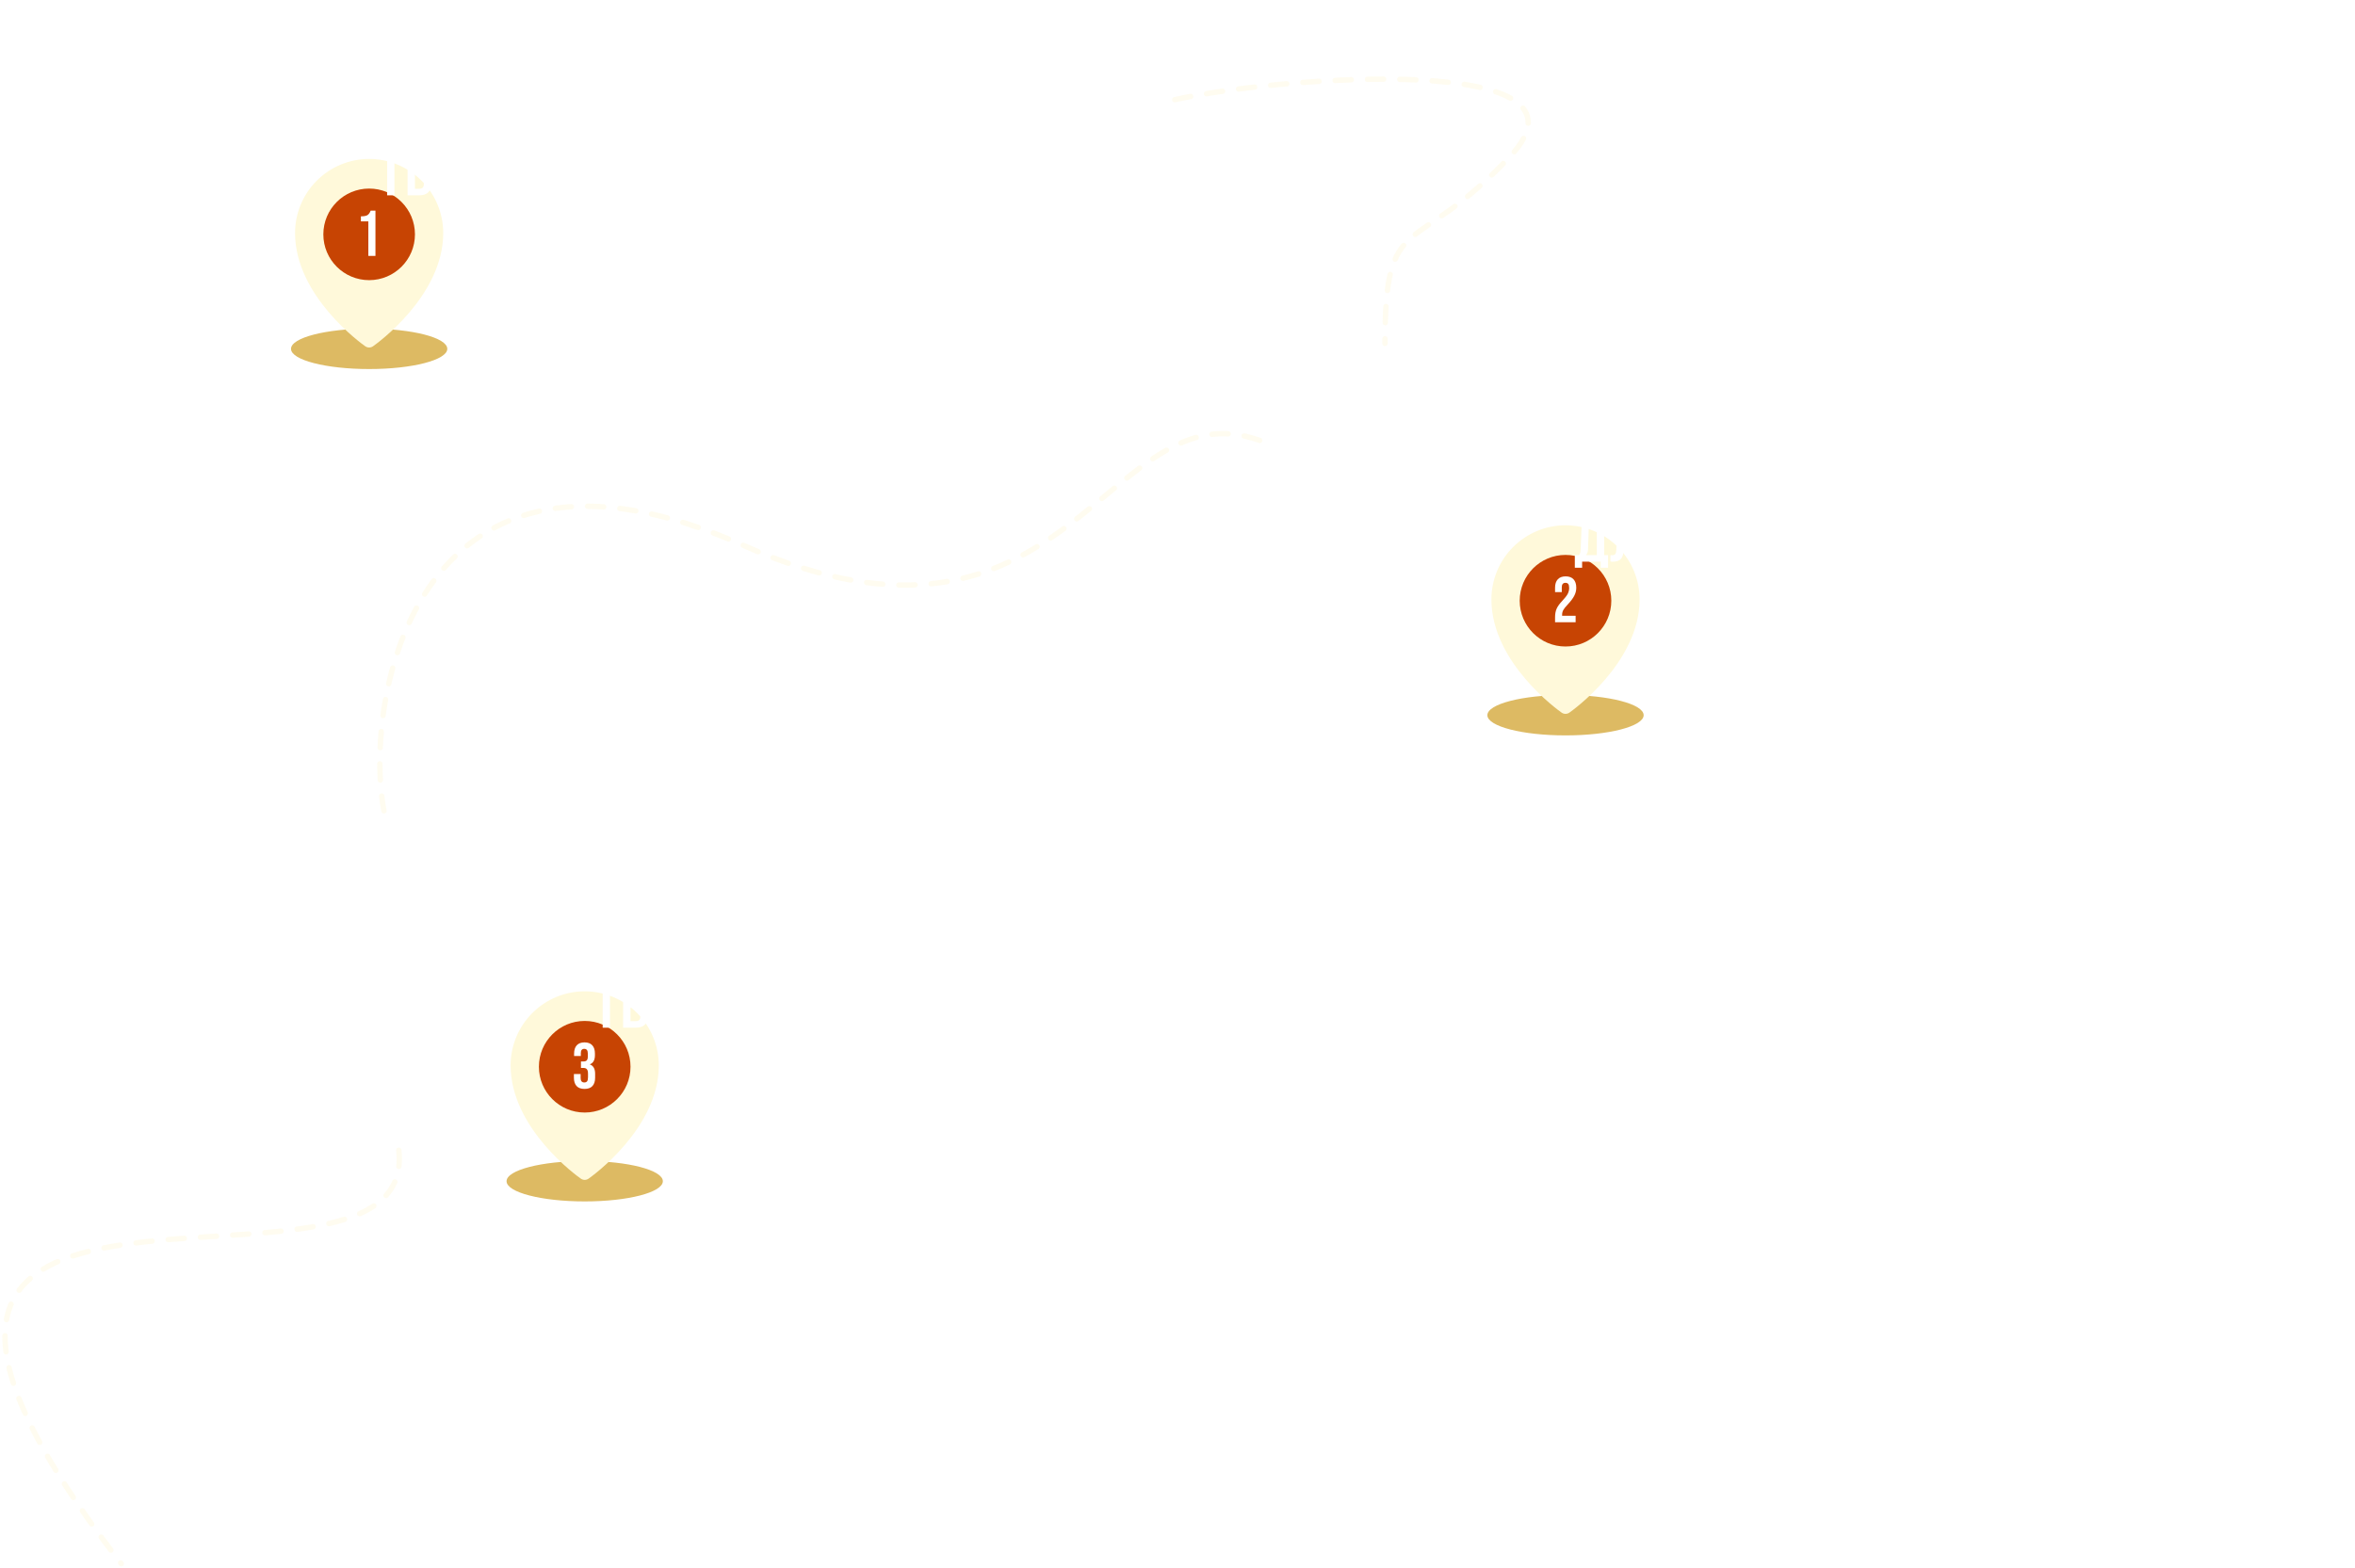 <svg width="874" height="582" viewBox="0 0 874 582" fill="none" xmlns="http://www.w3.org/2000/svg">
<g filter="url(#filter0_ddddd_201_30445)">
<ellipse cx="76" cy="79.5" rx="29" ry="7.5" fill="#DDBA63"/>
<path d="M75.998 8.999C68.707 9.008 61.718 11.908 56.562 17.063C51.407 22.219 48.507 29.208 48.498 36.499C48.498 60.029 73.498 77.803 74.562 78.547C74.984 78.841 75.485 78.999 75.998 78.999C76.511 78.999 77.013 78.841 77.434 78.547C78.498 77.803 103.498 60.029 103.498 36.499C103.489 29.208 100.589 22.219 95.434 17.063C90.279 11.908 83.289 9.008 75.998 8.999V8.999ZM76 26.5C77.978 26.5 79.911 27.087 81.556 28.185C83.2 29.284 84.482 30.846 85.239 32.673C85.996 34.5 86.194 36.511 85.808 38.451C85.422 40.391 84.469 42.172 83.071 43.571C81.672 44.97 79.891 45.922 77.951 46.308C76.011 46.694 74 46.496 72.173 45.739C70.346 44.982 68.784 43.7 67.685 42.056C66.586 40.411 66 38.478 66 36.5C66 35.187 66.258 33.886 66.761 32.673C67.263 31.46 68 30.357 68.929 29.429C69.857 28.5 70.96 27.764 72.173 27.261C73.386 26.759 74.687 26.5 76 26.5V26.5Z" fill="#FFF9DA"/>
<circle cx="76" cy="37" r="17" fill="#C74403"/>
<path d="M78.34 45H75.7V32.184H72.94V30.312C74.044 30.312 74.844 30.168 75.34 29.88C75.852 29.56 76.26 29 76.564 28.2H78.34V45Z" fill="white"/>
</g>
<path d="M143.936 36.5H141.2V19.7H145.544C148.488 19.7 149.96 21.156 149.96 24.068V25.316C149.96 28.228 148.488 29.684 145.544 29.684H143.936V36.5ZM143.936 22.124V27.284H145.544C146.136 27.284 146.56 27.14 146.816 26.852C147.088 26.548 147.224 26.06 147.224 25.388V23.972C147.224 23.3 147.088 22.828 146.816 22.556C146.56 22.268 146.136 22.124 145.544 22.124H143.936ZM160.193 36.5H157.409L156.857 33.236H153.161L152.585 36.5H150.041L153.257 19.7H156.953L160.193 36.5ZM155.009 22.532L153.569 30.86H156.449L155.009 22.532ZM169.052 35.588C168.3 36.356 167.228 36.74 165.836 36.74C164.444 36.74 163.364 36.356 162.596 35.588C161.844 34.804 161.468 33.708 161.468 32.3V23.9C161.468 22.492 161.844 21.404 162.596 20.636C163.364 19.852 164.444 19.46 165.836 19.46C167.228 19.46 168.3 19.852 169.052 20.636C169.804 21.404 170.18 22.492 170.18 23.9V25.388H167.612V23.78C167.612 22.484 167.044 21.836 165.908 21.836C164.772 21.836 164.204 22.484 164.204 23.78V32.42C164.204 33.716 164.772 34.364 165.908 34.364C167.044 34.364 167.612 33.716 167.612 32.42V30.308H170.18V32.3C170.18 33.708 169.804 34.804 169.052 35.588ZM179.506 35.588C178.754 36.356 177.682 36.74 176.29 36.74C174.898 36.74 173.818 36.356 173.05 35.588C172.298 34.804 171.922 33.708 171.922 32.3V23.9C171.922 22.492 172.298 21.404 173.05 20.636C173.818 19.852 174.898 19.46 176.29 19.46C177.682 19.46 178.754 19.852 179.506 20.636C180.258 21.404 180.634 22.492 180.634 23.9V25.388H178.066V23.78C178.066 22.484 177.498 21.836 176.362 21.836C175.226 21.836 174.658 22.484 174.658 23.78V32.42C174.658 33.716 175.226 34.364 176.362 34.364C177.498 34.364 178.066 33.716 178.066 32.42V30.308H180.634V32.3C180.634 33.708 180.258 34.804 179.506 35.588ZM192.287 36.5H189.407L186.743 28.82L185.303 31.196V36.5H182.567V19.7H185.303V27.092L189.455 19.7H192.239L188.591 25.94L192.287 36.5ZM203.272 36.5H200.488L199.936 33.236H196.24L195.664 36.5H193.12L196.336 19.7H200.032L203.272 36.5ZM198.088 22.532L196.648 30.86H199.528L198.088 22.532ZM220.144 36.5H217.408L214.816 28.34L213.496 30.62V36.5H210.76V30.62L209.44 28.34L206.848 36.5H204.088L207.64 25.94L204.136 19.7H206.968L210.76 26.972V19.7H213.496V26.972L217.312 19.7H220.096L216.616 25.964L220.144 36.5ZM224.203 30.932L228.259 19.7H231.043V36.5H228.571V25.22L224.539 36.5H221.755V19.7H224.203V30.932ZM234.674 39.284H233.426L234.506 36.5H233.546V33.62H236.282V36.212L234.674 39.284ZM248.872 25.796V19.7H251.608V36.5H248.872V29.492C248.168 30.212 247.216 30.572 246.016 30.572C243.648 30.572 242.464 29.22 242.464 26.516V19.7H245.176V26.156C245.176 27.452 245.736 28.1 246.856 28.1C247.496 28.1 247.992 27.908 248.344 27.524C248.696 27.124 248.872 26.548 248.872 25.796ZM259.189 36.5H256.477V22.124H253.261V19.7H262.405V22.124H259.189V36.5ZM263.75 32.228V23.972C263.75 22.532 264.134 21.42 264.902 20.636C265.686 19.852 266.798 19.46 268.238 19.46C269.694 19.46 270.806 19.852 271.574 20.636C272.358 21.42 272.75 22.532 272.75 23.972V32.228C272.75 33.668 272.358 34.78 271.574 35.564C270.79 36.348 269.678 36.74 268.238 36.74C266.798 36.74 265.686 36.348 264.902 35.564C264.134 34.78 263.75 33.668 263.75 32.228ZM268.238 34.316C269.422 34.316 270.014 33.668 270.014 32.372V23.828C270.014 22.532 269.422 21.884 268.238 21.884C267.07 21.884 266.486 22.532 266.486 23.828V32.372C266.486 33.668 267.07 34.316 268.238 34.316ZM281.749 36.5H279.013V19.7H281.749V26.636H285.373V19.7H288.109V36.5H285.373V29.06H281.749V36.5ZM290.281 32.228V23.972C290.281 22.532 290.665 21.42 291.433 20.636C292.217 19.852 293.329 19.46 294.769 19.46C296.225 19.46 297.337 19.852 298.105 20.636C298.889 21.42 299.281 22.532 299.281 23.972V32.228C299.281 33.668 298.889 34.78 298.105 35.564C297.321 36.348 296.209 36.74 294.769 36.74C293.329 36.74 292.217 36.348 291.433 35.564C290.665 34.78 290.281 33.668 290.281 32.228ZM294.769 34.316C295.953 34.316 296.545 33.668 296.545 32.372V23.828C296.545 22.532 295.953 21.884 294.769 21.884C293.601 21.884 293.017 22.532 293.017 23.828V32.372C293.017 33.668 293.601 34.316 294.769 34.316ZM306.146 36.5H301.442V19.7H305.906C307.41 19.7 308.514 20.028 309.218 20.684C309.938 21.34 310.298 22.348 310.298 23.708V24.212C310.298 25.924 309.634 27.036 308.306 27.548V27.62C309.826 28.084 310.586 29.324 310.586 31.34V32.204C310.586 35.068 309.106 36.5 306.146 36.5ZM304.178 22.124V26.588H305.546C306.234 26.588 306.738 26.436 307.058 26.132C307.394 25.812 307.562 25.316 307.562 24.644V24.02C307.562 23.348 307.426 22.868 307.154 22.58C306.882 22.276 306.434 22.124 305.81 22.124H304.178ZM304.178 29.012V34.076H306.146C306.738 34.076 307.17 33.932 307.442 33.644C307.714 33.34 307.85 32.852 307.85 32.18V31.244C307.85 30.412 307.69 29.836 307.37 29.516C307.05 29.18 306.49 29.012 305.69 29.012H304.178ZM312.289 32.228V23.972C312.289 22.532 312.673 21.42 313.441 20.636C314.225 19.852 315.337 19.46 316.777 19.46C318.233 19.46 319.345 19.852 320.113 20.636C320.897 21.42 321.289 22.532 321.289 23.972V32.228C321.289 33.668 320.897 34.78 320.113 35.564C319.329 36.348 318.217 36.74 316.777 36.74C315.337 36.74 314.225 36.348 313.441 35.564C312.673 34.78 312.289 33.668 312.289 32.228ZM316.777 34.316C317.961 34.316 318.553 33.668 318.553 32.372V23.828C318.553 22.532 317.961 21.884 316.777 21.884C315.609 21.884 315.025 22.532 315.025 23.828V32.372C315.025 33.668 315.609 34.316 316.777 34.316ZM326.186 36.5H323.45V19.7H330.986V22.124H326.186V36.5ZM332.351 32.228V23.972C332.351 22.532 332.735 21.42 333.503 20.636C334.287 19.852 335.399 19.46 336.839 19.46C338.295 19.46 339.407 19.852 340.175 20.636C340.959 21.42 341.351 22.532 341.351 23.972V32.228C341.351 33.668 340.959 34.78 340.175 35.564C339.391 36.348 338.279 36.74 336.839 36.74C335.399 36.74 334.287 36.348 333.503 35.564C332.735 34.78 332.351 33.668 332.351 32.228ZM336.839 34.316C338.023 34.316 338.615 33.668 338.615 32.372V23.828C338.615 22.532 338.023 21.884 336.839 21.884C335.671 21.884 335.087 22.532 335.087 23.828V32.372C335.087 33.668 335.671 34.316 336.839 34.316ZM146.384 72.5H143.672V58.124H140.456V55.7H149.6V58.124H146.384V72.5ZM155.623 72.5H151.255V55.7H153.991V62.18H155.623C158.567 62.18 160.039 63.66 160.039 66.62V68.06C160.039 71.02 158.567 72.5 155.623 72.5ZM164.599 72.5H161.863V55.7H164.599V72.5ZM153.991 64.604V70.076H155.623C156.199 70.076 156.623 69.932 156.895 69.644C157.167 69.34 157.303 68.86 157.303 68.204V66.476C157.303 65.82 157.167 65.348 156.895 65.06C156.623 64.756 156.199 64.604 155.623 64.604H153.991ZM172.906 72.5H170.314L173.866 63.884L170.458 55.7H173.386L175.546 61.34L177.778 55.7H180.418L177.01 63.884L180.562 72.5H177.658L175.306 66.428L172.906 72.5ZM181.507 68.228V59.972C181.507 58.532 181.891 57.42 182.659 56.636C183.443 55.852 184.555 55.46 185.995 55.46C187.451 55.46 188.563 55.852 189.331 56.636C190.115 57.42 190.507 58.532 190.507 59.972V68.228C190.507 69.668 190.115 70.78 189.331 71.564C188.547 72.348 187.435 72.74 185.995 72.74C184.555 72.74 183.443 72.348 182.659 71.564C181.891 70.78 181.507 69.668 181.507 68.228ZM185.995 70.316C187.179 70.316 187.771 69.668 187.771 68.372V59.828C187.771 58.532 187.179 57.884 185.995 57.884C184.827 57.884 184.243 58.532 184.243 59.828V68.372C184.243 69.668 184.827 70.316 185.995 70.316ZM197.759 72.5H195.047V58.124H191.831V55.7H200.975V58.124H197.759V72.5ZM210.694 72.5H202.63V55.7H210.694V58.124H205.366V62.636H209.638V65.06H205.366V70.076H210.694V72.5ZM212.545 72.524C212.209 72.524 211.945 72.492 211.753 72.428V70.052C211.945 70.1 212.129 70.124 212.305 70.124C212.897 70.124 213.305 69.98 213.529 69.692C213.769 69.388 213.905 68.868 213.937 68.132L214.441 55.7H222.649V72.5H219.937V58.124H217.009L216.649 68.204C216.601 69.708 216.257 70.804 215.617 71.492C214.977 72.18 213.953 72.524 212.545 72.524ZM233.721 72.5H229.161V55.7H237.009V58.124H231.897V62.3H233.721C236.665 62.3 238.137 63.78 238.137 66.74V68.06C238.137 71.02 236.665 72.5 233.721 72.5ZM231.897 64.724V70.076H233.721C234.297 70.076 234.721 69.932 234.993 69.644C235.265 69.34 235.401 68.86 235.401 68.204V66.596C235.401 65.94 235.265 65.468 234.993 65.18C234.721 64.876 234.297 64.724 233.721 64.724H231.897ZM244.31 72.5H239.942V55.7H242.678V62.18H244.31C247.254 62.18 248.726 63.66 248.726 66.62V68.06C248.726 71.02 247.254 72.5 244.31 72.5ZM253.286 72.5H250.55V55.7H253.286V72.5ZM242.678 64.604V70.076H244.31C244.886 70.076 245.31 69.932 245.582 69.644C245.854 69.34 245.99 68.86 245.99 68.204V66.476C245.99 65.82 245.854 65.348 245.582 65.06C245.31 64.756 244.886 64.604 244.31 64.604H242.678ZM269.946 55.7V70.076H271.386V74.756H268.65V72.5H261.762V74.756H259.05V70.076H260.61C260.962 69.724 261.162 69.068 261.21 68.108L261.714 55.7H269.946ZM263.202 70.076H267.21V58.124H264.282L263.946 67.964C263.914 68.828 263.666 69.532 263.202 70.076ZM273.061 72.524C272.725 72.524 272.461 72.492 272.269 72.428V70.052C272.461 70.1 272.645 70.124 272.821 70.124C273.413 70.124 273.821 69.98 274.045 69.692C274.285 69.388 274.421 68.868 274.453 68.132L274.957 55.7H283.165V72.5H280.453V58.124H277.525L277.165 68.204C277.117 69.708 276.773 70.804 276.133 71.492C275.493 72.18 274.469 72.524 273.061 72.524ZM294.215 55.7V72.5H291.479V65.396H290.231C289.463 65.396 288.919 65.564 288.599 65.9C288.295 66.236 288.143 66.82 288.143 67.652V70.292C288.143 71.236 288.055 71.972 287.879 72.5H285.119C285.327 71.988 285.431 71.26 285.431 70.316V67.82C285.431 66.716 285.591 65.868 285.911 65.276C286.231 64.668 286.751 64.26 287.471 64.052V63.98C286.127 63.484 285.455 62.34 285.455 60.548V59.732C285.455 58.356 285.807 57.34 286.511 56.684C287.231 56.028 288.343 55.7 289.847 55.7H294.215ZM290.183 62.972H291.479V58.124H289.895C289.303 58.124 288.871 58.276 288.599 58.58C288.327 58.884 288.191 59.364 288.191 60.02V60.98C288.191 61.684 288.351 62.196 288.671 62.516C288.991 62.82 289.495 62.972 290.183 62.972ZM308.084 71.588C307.332 72.356 306.26 72.74 304.868 72.74C303.476 72.74 302.396 72.356 301.628 71.588C300.876 70.804 300.5 69.708 300.5 68.3V59.9C300.5 58.492 300.876 57.404 301.628 56.636C302.396 55.852 303.476 55.46 304.868 55.46C306.26 55.46 307.332 55.852 308.084 56.636C308.836 57.404 309.212 58.492 309.212 59.9V61.388H306.644V59.78C306.644 58.484 306.076 57.836 304.94 57.836C303.804 57.836 303.236 58.484 303.236 59.78V68.42C303.236 69.716 303.804 70.364 304.94 70.364C306.076 70.364 306.644 69.716 306.644 68.42V66.308H309.212V68.3C309.212 69.708 308.836 70.804 308.084 71.588ZM319.209 72.5H311.145V55.7H319.209V58.124H313.881V62.636H318.153V65.06H313.881V70.076H319.209V72.5ZM325.573 72.5H321.013V55.7H328.861V58.124H323.749V62.3H325.573C328.517 62.3 329.989 63.78 329.989 66.74V68.06C329.989 71.02 328.517 72.5 325.573 72.5ZM323.749 64.724V70.076H325.573C326.149 70.076 326.573 69.932 326.845 69.644C327.117 69.34 327.253 68.86 327.253 68.204V66.596C327.253 65.94 327.117 65.468 326.845 65.18C326.573 64.876 326.149 64.724 325.573 64.724H323.749ZM340.434 55.7V72.5H337.698V65.396H336.45C335.682 65.396 335.138 65.564 334.818 65.9C334.514 66.236 334.362 66.82 334.362 67.652V70.292C334.362 71.236 334.274 71.972 334.098 72.5H331.338C331.546 71.988 331.65 71.26 331.65 70.316V67.82C331.65 66.716 331.81 65.868 332.13 65.276C332.45 64.668 332.97 64.26 333.69 64.052V63.98C332.346 63.484 331.674 62.34 331.674 60.548V59.732C331.674 58.356 332.026 57.34 332.73 56.684C333.45 56.028 334.562 55.7 336.066 55.7H340.434ZM336.402 62.972H337.698V58.124H336.114C335.522 58.124 335.09 58.276 334.818 58.58C334.546 58.884 334.41 59.364 334.41 60.02V60.98C334.41 61.684 334.57 62.196 334.89 62.516C335.21 62.82 335.714 62.972 336.402 62.972ZM346.718 68.228V59.972C346.718 58.532 347.102 57.42 347.87 56.636C348.654 55.852 349.766 55.46 351.206 55.46C352.662 55.46 353.774 55.852 354.542 56.636C355.326 57.42 355.718 58.532 355.718 59.972V68.228C355.718 69.668 355.326 70.78 354.542 71.564C353.758 72.348 352.646 72.74 351.206 72.74C349.766 72.74 348.654 72.348 347.87 71.564C347.102 70.78 346.718 69.668 346.718 68.228ZM351.206 70.316C352.39 70.316 352.982 69.668 352.982 68.372V59.828C352.982 58.532 352.39 57.884 351.206 57.884C350.038 57.884 349.454 58.532 349.454 59.828V68.372C349.454 69.668 350.038 70.316 351.206 70.316ZM362.97 72.5H360.258V58.124H357.042V55.7H366.186V58.124H362.97V72.5ZM377.561 72.5H374.681L372.017 64.82L370.577 67.196V72.5H367.841V55.7H370.577V63.092L374.729 55.7H377.513L373.865 61.94L377.561 72.5ZM381.897 72.5H379.161V55.7H383.505C386.449 55.7 387.921 57.156 387.921 60.068V61.316C387.921 64.228 386.449 65.684 383.505 65.684H381.897V72.5ZM381.897 58.124V63.284H383.505C384.097 63.284 384.521 63.14 384.777 62.852C385.049 62.548 385.185 62.06 385.185 61.388V59.972C385.185 59.3 385.049 58.828 384.777 58.556C384.521 58.268 384.097 58.124 383.505 58.124H381.897ZM394.099 72.5H389.731V55.7H392.467V62.18H394.099C397.043 62.18 398.515 63.66 398.515 66.62V68.06C398.515 71.02 397.043 72.5 394.099 72.5ZM403.075 72.5H400.339V55.7H403.075V72.5ZM392.467 64.604V70.076H394.099C394.675 70.076 395.099 69.932 395.371 69.644C395.643 69.34 395.779 68.86 395.779 68.204V66.476C395.779 65.82 395.643 65.348 395.371 65.06C395.099 64.756 394.675 64.604 394.099 64.604H392.467ZM410.665 72.5H407.953V58.124H404.737V55.7H413.881V58.124H410.665V72.5ZM419.904 72.5H415.536V55.7H418.272V62.18H419.904C422.848 62.18 424.32 63.66 424.32 66.62V68.06C424.32 71.02 422.848 72.5 419.904 72.5ZM418.272 64.604V70.076H419.904C420.48 70.076 420.904 69.932 421.176 69.644C421.448 69.34 421.584 68.86 421.584 68.204V66.476C421.584 65.82 421.448 65.348 421.176 65.06C420.904 64.756 420.48 64.604 419.904 64.604H418.272Z" fill="white"/>
<g filter="url(#filter1_ddddd_201_30445)">
<ellipse cx="520" cy="215.5" rx="29" ry="7.5" fill="#DDBA63"/>
<path d="M519.998 144.999C512.707 145.008 505.718 147.908 500.562 153.063C495.407 158.219 492.507 165.208 492.498 172.499C492.498 196.029 517.498 213.803 518.562 214.547C518.983 214.841 519.485 214.999 519.998 214.999C520.512 214.999 521.013 214.841 521.434 214.547C522.498 213.803 547.498 196.029 547.498 172.499C547.489 165.208 544.589 158.219 539.434 153.063C534.279 147.908 527.289 145.008 519.998 144.999V144.999ZM520 162.5C521.978 162.5 523.911 163.086 525.556 164.185C527.2 165.284 528.482 166.846 529.239 168.673C529.996 170.5 530.194 172.511 529.808 174.451C529.422 176.391 528.469 178.173 527.071 179.571C525.672 180.97 523.891 181.922 521.951 182.308C520.011 182.694 518 182.496 516.173 181.739C514.346 180.982 512.784 179.7 511.685 178.056C510.586 176.411 510 174.478 510 172.5C510 171.187 510.258 169.886 510.761 168.673C511.264 167.46 512 166.357 512.929 165.429C513.857 164.5 514.96 163.764 516.173 163.261C517.386 162.759 518.687 162.5 520 162.5V162.5Z" fill="#FFF9DA"/>
<circle cx="520" cy="173" r="17" fill="#C74403"/>
<path d="M523.755 181H516.123V179.176C516.123 177.928 516.315 176.864 516.699 175.984C517.083 175.104 517.771 174.144 518.763 173.104C519.787 172 520.467 171.128 520.803 170.488C521.171 169.784 521.355 169.048 521.355 168.28C521.355 167.576 521.243 167.08 521.019 166.792C520.795 166.504 520.451 166.36 519.987 166.36C519.075 166.36 518.619 166.912 518.619 168.016V169.816H516.123V168.184C516.123 166.824 516.459 165.784 517.131 165.064C517.803 164.328 518.779 163.96 520.059 163.96C521.339 163.96 522.315 164.328 522.987 165.064C523.659 165.784 523.995 166.824 523.995 168.184C523.995 169.224 523.747 170.216 523.251 171.16C522.755 172.136 521.915 173.248 520.731 174.496C519.963 175.312 519.435 175.984 519.147 176.512C518.875 177.04 518.739 177.616 518.739 178.24V178.6H523.755V181Z" fill="white"/>
</g>
<path d="M589.688 164.772L591.848 155.7H594.464L590.84 169.644C590.552 170.748 590.096 171.54 589.472 172.02C588.848 172.5 587.968 172.74 586.832 172.74C586.176 172.74 585.624 172.652 585.176 172.476V170.124C585.56 170.252 585.976 170.316 586.424 170.316C586.936 170.316 587.32 170.244 587.576 170.1C587.832 169.94 588.024 169.668 588.152 169.284L588.272 168.852L584.48 155.7H587.312L589.688 164.772ZM601.981 161.796V155.7H604.717V172.5H601.981V165.492C601.277 166.212 600.325 166.572 599.125 166.572C596.757 166.572 595.573 165.22 595.573 162.516V155.7H598.285V162.156C598.285 163.452 598.845 164.1 599.965 164.1C600.605 164.1 601.101 163.908 601.453 163.524C601.805 163.124 601.981 162.548 601.981 161.796ZM616.498 172.5H613.714L613.162 169.236H609.466L608.89 172.5H606.346L609.562 155.7H613.258L616.498 172.5ZM611.314 158.532L609.874 166.86H612.754L611.314 158.532ZM625.357 171.588C624.605 172.356 623.533 172.74 622.141 172.74C620.749 172.74 619.669 172.356 618.901 171.588C618.149 170.804 617.773 169.708 617.773 168.3V159.9C617.773 158.492 618.149 157.404 618.901 156.636C619.669 155.852 620.749 155.46 622.141 155.46C623.533 155.46 624.605 155.852 625.357 156.636C626.109 157.404 626.485 158.492 626.485 159.9V161.388H623.917V159.78C623.917 158.484 623.349 157.836 622.213 157.836C621.077 157.836 620.509 158.484 620.509 159.78V168.42C620.509 169.716 621.077 170.364 622.213 170.364C623.349 170.364 623.917 169.716 623.917 168.42V166.308H626.485V168.3C626.485 169.708 626.109 170.804 625.357 171.588ZM633.603 172.5H630.891V158.124H627.675V155.7H636.819V158.124H633.603V172.5ZM643.177 172.5H638.473V155.7H642.937C644.441 155.7 645.545 156.028 646.249 156.684C646.969 157.34 647.329 158.348 647.329 159.708V160.212C647.329 161.924 646.665 163.036 645.337 163.548V163.62C646.857 164.084 647.617 165.324 647.617 167.34V168.204C647.617 171.068 646.137 172.5 643.177 172.5ZM641.209 158.124V162.588H642.577C643.265 162.588 643.769 162.436 644.089 162.132C644.425 161.812 644.593 161.316 644.593 160.644V160.02C644.593 159.348 644.457 158.868 644.185 158.58C643.913 158.276 643.465 158.124 642.841 158.124H641.209ZM641.209 165.012V170.076H643.177C643.769 170.076 644.201 169.932 644.473 169.644C644.745 169.34 644.881 168.852 644.881 168.18V167.244C644.881 166.412 644.721 165.836 644.401 165.516C644.081 165.18 643.521 165.012 642.721 165.012H641.209ZM653.954 164.772L656.114 155.7H658.73L655.106 169.644C654.818 170.748 654.362 171.54 653.738 172.02C653.114 172.5 652.234 172.74 651.098 172.74C650.442 172.74 649.89 172.652 649.442 172.476V170.124C649.826 170.252 650.242 170.316 650.69 170.316C651.202 170.316 651.586 170.244 651.842 170.1C652.098 169.94 652.29 169.668 652.418 169.284L652.538 168.852L648.746 155.7H651.578L653.954 164.772ZM664.879 154.332C663.935 154.332 663.191 154.068 662.647 153.54C662.103 152.996 661.815 152.26 661.783 151.332H663.439C663.519 152.132 663.999 152.532 664.879 152.532C665.759 152.532 666.263 152.132 666.391 151.332H667.999C667.967 152.26 667.679 152.996 667.135 153.54C666.591 154.068 665.839 154.332 664.879 154.332ZM662.695 166.932L666.751 155.7H669.535V172.5H667.063V161.22L663.031 172.5H660.247V155.7H662.695V166.932ZM680.748 172.5H676.044V155.7H680.508C682.012 155.7 683.116 156.028 683.82 156.684C684.54 157.34 684.9 158.348 684.9 159.708V160.212C684.9 161.924 684.236 163.036 682.908 163.548V163.62C684.428 164.084 685.188 165.324 685.188 167.34V168.204C685.188 171.068 683.708 172.5 680.748 172.5ZM678.78 158.124V162.588H680.148C680.836 162.588 681.34 162.436 681.66 162.132C681.996 161.812 682.164 161.316 682.164 160.644V160.02C682.164 159.348 682.028 158.868 681.756 158.58C681.484 158.276 681.036 158.124 680.412 158.124H678.78ZM678.78 165.012V170.076H680.748C681.34 170.076 681.772 169.932 682.044 169.644C682.316 169.34 682.452 168.852 682.452 168.18V167.244C682.452 166.412 682.292 165.836 681.972 165.516C681.652 165.18 681.092 165.012 680.292 165.012H678.78ZM693.944 172.5H691.208V155.7H695.552C698.496 155.7 699.968 157.156 699.968 160.068V161.316C699.968 164.228 698.496 165.684 695.552 165.684H693.944V172.5ZM693.944 158.124V163.284H695.552C696.144 163.284 696.568 163.14 696.824 162.852C697.096 162.548 697.232 162.06 697.232 161.388V159.972C697.232 159.3 697.096 158.828 696.824 158.556C696.568 158.268 696.144 158.124 695.552 158.124H693.944ZM701.562 168.228V159.972C701.562 158.532 701.946 157.42 702.714 156.636C703.498 155.852 704.61 155.46 706.05 155.46C707.506 155.46 708.618 155.852 709.386 156.636C710.17 157.42 710.562 158.532 710.562 159.972V168.228C710.562 169.668 710.17 170.78 709.386 171.564C708.602 172.348 707.49 172.74 706.05 172.74C704.61 172.74 703.498 172.348 702.714 171.564C701.946 170.78 701.562 169.668 701.562 168.228ZM706.05 170.316C707.234 170.316 707.826 169.668 707.826 168.372V159.828C707.826 158.532 707.234 157.884 706.05 157.884C704.882 157.884 704.298 158.532 704.298 159.828V168.372C704.298 169.668 704.882 170.316 706.05 170.316ZM716.587 172.74C715.147 172.74 714.051 172.364 713.299 171.612C712.547 170.844 712.171 169.74 712.171 168.3V167.172H714.739V168.348C714.739 169.66 715.331 170.316 716.515 170.316C717.139 170.316 717.587 170.156 717.859 169.836C718.147 169.5 718.291 168.956 718.291 168.204V167.292C718.291 166.46 718.123 165.868 717.787 165.516C717.467 165.148 716.931 164.964 716.179 164.964H715.147V162.54H716.251C717.563 162.54 718.219 161.86 718.219 160.5V159.756C718.219 158.508 717.651 157.884 716.515 157.884C715.395 157.884 714.835 158.484 714.835 159.684V160.524H712.267V159.9C712.267 158.46 712.635 157.364 713.371 156.612C714.107 155.844 715.187 155.46 716.611 155.46C718.019 155.46 719.091 155.828 719.827 156.564C720.563 157.3 720.931 158.364 720.931 159.756V160.212C720.931 161.956 720.219 163.084 718.795 163.596V163.62C720.267 164.132 721.003 165.364 721.003 167.316V168.276C721.003 171.252 719.531 172.74 716.587 172.74ZM727.357 172.5H722.989V155.7H725.725V162.18H727.357C730.301 162.18 731.773 163.66 731.773 166.62V168.06C731.773 171.02 730.301 172.5 727.357 172.5ZM736.333 172.5H733.597V155.7H736.333V172.5ZM725.725 164.604V170.076H727.357C727.933 170.076 728.357 169.932 728.629 169.644C728.901 169.34 729.037 168.86 729.037 168.204V166.476C729.037 165.82 728.901 165.348 728.629 165.06C728.357 164.756 727.933 164.604 727.357 164.604H725.725ZM741.475 172.5H738.739V155.7H746.275V158.124H741.475V172.5ZM750.686 172.5H747.95V155.7H752.294C755.238 155.7 756.71 157.156 756.71 160.068V161.316C756.71 164.228 755.238 165.684 752.294 165.684H750.686V172.5ZM750.686 158.124V163.284H752.294C752.886 163.284 753.31 163.14 753.566 162.852C753.838 162.548 753.974 162.06 753.974 161.388V159.972C753.974 159.3 753.838 158.828 753.566 158.556C753.31 158.268 752.886 158.124 752.294 158.124H750.686ZM762.888 172.5H758.52V155.7H761.256V162.18H762.888C765.832 162.18 767.304 163.66 767.304 166.62V168.06C767.304 171.02 765.832 172.5 762.888 172.5ZM771.864 172.5H769.128V155.7H771.864V172.5ZM761.256 164.604V170.076H762.888C763.464 170.076 763.888 169.932 764.16 169.644C764.432 169.34 764.568 168.86 764.568 168.204V166.476C764.568 165.82 764.432 165.348 764.16 165.06C763.888 164.756 763.464 164.604 762.888 164.604H761.256ZM788.142 172.5H774.27V155.7H777.006V170.076H779.862V155.7H782.574V170.076H785.406V155.7H788.142V172.5ZM798.6 172.5H790.536V155.7H798.6V158.124H793.272V162.636H797.544V165.06H793.272V170.076H798.6V172.5ZM807.241 172.5H804.505V155.7H813.601V172.5H810.865V158.124H807.241V172.5ZM818.725 172.5H815.989V155.7H820.333C823.277 155.7 824.749 157.156 824.749 160.068V161.316C824.749 164.228 823.277 165.684 820.333 165.684H818.725V172.5ZM818.725 158.124V163.284H820.333C820.925 163.284 821.349 163.14 821.605 162.852C821.877 162.548 822.013 162.06 822.013 161.388V159.972C822.013 159.3 821.877 158.828 821.605 158.556C821.349 158.268 820.925 158.124 820.333 158.124H818.725ZM829.007 166.932L833.063 155.7H835.847V172.5H833.375V161.22L829.343 172.5H826.559V155.7H829.007V166.932ZM842.119 172.74C840.679 172.74 839.583 172.364 838.831 171.612C838.079 170.844 837.703 169.74 837.703 168.3V167.172H840.271V168.348C840.271 169.66 840.863 170.316 842.047 170.316C842.671 170.316 843.119 170.156 843.391 169.836C843.679 169.5 843.823 168.956 843.823 168.204V167.292C843.823 166.46 843.655 165.868 843.319 165.516C842.999 165.148 842.463 164.964 841.711 164.964H840.679V162.54H841.783C843.095 162.54 843.751 161.86 843.751 160.5V159.756C843.751 158.508 843.183 157.884 842.047 157.884C840.927 157.884 840.367 158.484 840.367 159.684V160.524H837.799V159.9C837.799 158.46 838.167 157.364 838.903 156.612C839.639 155.844 840.719 155.46 842.143 155.46C843.551 155.46 844.623 155.828 845.359 156.564C846.095 157.3 846.463 158.364 846.463 159.756V160.212C846.463 161.956 845.751 163.084 844.327 163.596V163.62C845.799 164.132 846.535 165.364 846.535 167.316V168.276C846.535 171.252 845.063 172.74 842.119 172.74ZM848.304 168.228V159.972C848.304 158.532 848.688 157.42 849.456 156.636C850.24 155.852 851.352 155.46 852.792 155.46C854.248 155.46 855.36 155.852 856.128 156.636C856.912 157.42 857.304 158.532 857.304 159.972V168.228C857.304 169.668 856.912 170.78 856.128 171.564C855.344 172.348 854.232 172.74 852.792 172.74C851.352 172.74 850.24 172.348 849.456 171.564C848.688 170.78 848.304 169.668 848.304 168.228ZM852.792 170.316C853.976 170.316 854.568 169.668 854.568 168.372V159.828C854.568 158.532 853.976 157.884 852.792 157.884C851.624 157.884 851.04 158.532 851.04 159.828V168.372C851.04 169.668 851.624 170.316 852.792 170.316ZM864.17 172.5H859.466V155.7H863.93C865.434 155.7 866.538 156.028 867.242 156.684C867.962 157.34 868.322 158.348 868.322 159.708V160.212C868.322 161.924 867.658 163.036 866.33 163.548V163.62C867.85 164.084 868.61 165.324 868.61 167.34V168.204C868.61 171.068 867.13 172.5 864.17 172.5ZM862.202 158.124V162.588H863.57C864.258 162.588 864.762 162.436 865.082 162.132C865.418 161.812 865.586 161.316 865.586 160.644V160.02C865.586 159.348 865.45 158.868 865.178 158.58C864.906 158.276 864.458 158.124 863.834 158.124H862.202ZM862.202 165.012V170.076H864.17C864.762 170.076 865.194 169.932 865.466 169.644C865.738 169.34 865.874 168.852 865.874 168.18V167.244C865.874 166.412 865.714 165.836 865.394 165.516C865.074 165.18 864.514 165.012 863.714 165.012H862.202ZM595.352 191.7V206.076H596.792V210.756H594.056V208.5H587.168V210.756H584.456V206.076H586.016C586.368 205.724 586.568 205.068 586.616 204.108L587.12 191.7H595.352ZM588.608 206.076H592.616V194.124H589.688L589.352 203.964C589.32 204.828 589.072 205.532 588.608 206.076ZM598.467 208.524C598.131 208.524 597.867 208.492 597.675 208.428V206.052C597.867 206.1 598.051 206.124 598.227 206.124C598.819 206.124 599.227 205.98 599.451 205.692C599.691 205.388 599.827 204.868 599.859 204.132L600.363 191.7H608.571V208.5H605.859V194.124H602.931L602.571 204.204C602.523 205.708 602.179 206.804 601.539 207.492C600.899 208.18 599.875 208.524 598.467 208.524ZM619.621 191.7V208.5H616.885V201.396H615.637C614.869 201.396 614.325 201.564 614.005 201.9C613.701 202.236 613.549 202.82 613.549 203.652V206.292C613.549 207.236 613.461 207.972 613.285 208.5H610.525C610.733 207.988 610.837 207.26 610.837 206.316V203.82C610.837 202.716 610.997 201.868 611.317 201.276C611.637 200.668 612.157 200.26 612.877 200.052V199.98C611.533 199.484 610.861 198.34 610.861 196.548V195.732C610.861 194.356 611.213 193.34 611.917 192.684C612.637 192.028 613.749 191.7 615.253 191.7H619.621ZM615.589 198.972H616.885V194.124H615.301C614.709 194.124 614.277 194.276 614.005 194.58C613.733 194.884 613.597 195.364 613.597 196.02V196.98C613.597 197.684 613.757 198.196 614.077 198.516C614.397 198.82 614.901 198.972 615.589 198.972ZM628.858 208.5H626.122V191.7H630.466C633.41 191.7 634.882 193.156 634.882 196.068V197.316C634.882 200.228 633.41 201.684 630.466 201.684H628.858V208.5ZM628.858 194.124V199.284H630.466C631.058 199.284 631.482 199.14 631.738 198.852C632.01 198.548 632.146 198.06 632.146 197.388V195.972C632.146 195.3 632.01 194.828 631.738 194.556C631.482 194.268 631.058 194.124 630.466 194.124H628.858ZM644.756 208.5H636.692V191.7H644.756V194.124H639.428V198.636H643.7V201.06H639.428V206.076H644.756V208.5ZM655.99 208.5H653.206L652.654 205.236H648.958L648.382 208.5H645.838L649.054 191.7H652.75L655.99 208.5ZM650.806 194.532L649.366 202.86H652.246L650.806 194.532ZM657.74 208.524C657.404 208.524 657.14 208.492 656.948 208.428V206.052C657.14 206.1 657.324 206.124 657.5 206.124C658.092 206.124 658.5 205.98 658.724 205.692C658.964 205.388 659.1 204.868 659.132 204.132L659.636 191.7H667.844V208.5H665.132V194.124H662.204L661.844 204.204C661.796 205.708 661.452 206.804 660.812 207.492C660.172 208.18 659.148 208.524 657.74 208.524ZM672.703 202.932L676.759 191.7H679.543V208.5H677.071V197.22L673.039 208.5H670.255V191.7H672.703V202.932ZM685.814 208.74C684.374 208.74 683.278 208.364 682.526 207.612C681.774 206.844 681.398 205.74 681.398 204.3V203.172H683.966V204.348C683.966 205.66 684.558 206.316 685.742 206.316C686.366 206.316 686.814 206.156 687.086 205.836C687.374 205.5 687.518 204.956 687.518 204.204V203.292C687.518 202.46 687.35 201.868 687.014 201.516C686.694 201.148 686.158 200.964 685.406 200.964H684.374V198.54H685.478C686.79 198.54 687.446 197.86 687.446 196.5V195.756C687.446 194.508 686.878 193.884 685.742 193.884C684.622 193.884 684.062 194.484 684.062 195.684V196.524H681.494V195.9C681.494 194.46 681.862 193.364 682.598 192.612C683.334 191.844 684.414 191.46 685.838 191.46C687.246 191.46 688.318 191.828 689.054 192.564C689.79 193.3 690.158 194.364 690.158 195.756V196.212C690.158 197.956 689.446 199.084 688.022 199.596V199.62C689.494 200.132 690.23 201.364 690.23 203.316V204.276C690.23 207.252 688.758 208.74 685.814 208.74ZM701.412 208.5H698.628L698.076 205.236H694.38L693.804 208.5H691.26L694.476 191.7H698.172L701.412 208.5ZM696.228 194.532L694.788 202.86H697.668L696.228 194.532ZM713.7 210.756H710.964V208.5H703.02V191.7H705.756V206.076H709.38V191.7H712.116V206.076H713.7V210.756ZM717.773 202.932L721.829 191.7H724.613V208.5H722.141V197.22L718.109 208.5H715.325V191.7H717.773V202.932ZM729.468 202.932L733.524 191.7H736.308V208.5H733.836V197.22L729.804 208.5H727.02V191.7H729.468V202.932ZM750.185 207.588C749.433 208.356 748.361 208.74 746.969 208.74C745.577 208.74 744.497 208.356 743.729 207.588C742.977 206.804 742.601 205.708 742.601 204.3V195.9C742.601 194.492 742.977 193.404 743.729 192.636C744.497 191.852 745.577 191.46 746.969 191.46C748.361 191.46 749.433 191.852 750.185 192.636C750.937 193.404 751.313 194.492 751.313 195.9V197.388H748.745V195.78C748.745 194.484 748.177 193.836 747.041 193.836C745.905 193.836 745.337 194.484 745.337 195.78V204.42C745.337 205.716 745.905 206.364 747.041 206.364C748.177 206.364 748.745 205.716 748.745 204.42V202.308H751.313V204.3C751.313 205.708 750.937 206.804 750.185 207.588ZM757.951 208.5H753.247V191.7H757.711C759.215 191.7 760.319 192.028 761.023 192.684C761.743 193.34 762.103 194.348 762.103 195.708V196.212C762.103 197.924 761.439 199.036 760.111 199.548V199.62C761.631 200.084 762.391 201.324 762.391 203.34V204.204C762.391 207.068 760.911 208.5 757.951 208.5ZM755.983 194.124V198.588H757.351C758.039 198.588 758.543 198.436 758.863 198.132C759.199 197.812 759.367 197.316 759.367 196.644V196.02C759.367 195.348 759.231 194.868 758.959 194.58C758.687 194.276 758.239 194.124 757.615 194.124H755.983ZM755.983 201.012V206.076H757.951C758.543 206.076 758.975 205.932 759.247 205.644C759.519 205.34 759.655 204.852 759.655 204.18V203.244C759.655 202.412 759.495 201.836 759.175 201.516C758.855 201.18 758.295 201.012 757.495 201.012H755.983ZM764.093 204.228V195.972C764.093 194.532 764.477 193.42 765.245 192.636C766.029 191.852 767.141 191.46 768.581 191.46C770.037 191.46 771.149 191.852 771.917 192.636C772.701 193.42 773.093 194.532 773.093 195.972V204.228C773.093 205.668 772.701 206.78 771.917 207.564C771.133 208.348 770.021 208.74 768.581 208.74C767.141 208.74 766.029 208.348 765.245 207.564C764.477 206.78 764.093 205.668 764.093 204.228ZM768.581 206.316C769.765 206.316 770.357 205.668 770.357 204.372V195.828C770.357 194.532 769.765 193.884 768.581 193.884C767.413 193.884 766.829 194.532 766.829 195.828V204.372C766.829 205.668 767.413 206.316 768.581 206.316ZM777.703 202.932L781.759 191.7H784.543V208.5H782.071V197.22L778.039 208.5H775.255V191.7H777.703V202.932ZM788.75 208.5H786.158L789.71 199.884L786.302 191.7H789.23L791.39 197.34L793.622 191.7H796.262L792.854 199.884L796.406 208.5H793.502L791.15 202.428L788.75 208.5ZM804.562 202.932L808.618 191.7H811.402V208.5H808.93V197.22L804.898 208.5H802.114V191.7H804.562V202.932ZM823.961 191.7V206.076H825.401V210.756H822.665V208.5H815.777V210.756H813.065V206.076H814.625C814.977 205.724 815.177 205.068 815.225 204.108L815.729 191.7H823.961ZM817.217 206.076H821.225V194.124H818.297L817.961 203.964C817.929 204.828 817.681 205.532 817.217 206.076ZM835.092 208.5H827.028V191.7H835.092V194.124H829.764V198.636H834.036V201.06H829.764V206.076H835.092V208.5ZM841.527 190.332C840.583 190.332 839.839 190.068 839.295 189.54C838.751 188.996 838.463 188.26 838.431 187.332H840.087C840.167 188.132 840.647 188.532 841.527 188.532C842.407 188.532 842.911 188.132 843.039 187.332H844.647C844.615 188.26 844.327 188.996 843.783 189.54C843.239 190.068 842.487 190.332 841.527 190.332ZM839.343 202.932L843.399 191.7H846.183V208.5H843.711V197.22L839.679 208.5H836.895V191.7H839.343V202.932Z" fill="white"/>
<g filter="url(#filter2_ddddd_201_30445)">
<ellipse cx="156" cy="388.5" rx="29" ry="7.5" fill="#DDBA63"/>
<path d="M155.998 317.999C148.707 318.008 141.718 320.908 136.562 326.063C131.407 331.219 128.507 338.208 128.498 345.499C128.498 369.029 153.498 386.803 154.562 387.547C154.983 387.841 155.485 387.999 155.998 387.999C156.512 387.999 157.013 387.841 157.434 387.547C158.498 386.803 183.498 369.029 183.498 345.499C183.489 338.208 180.589 331.219 175.434 326.063C170.279 320.908 163.289 318.008 155.998 317.999V317.999ZM156 335.5C157.978 335.5 159.911 336.086 161.556 337.185C163.2 338.284 164.482 339.846 165.239 341.673C165.996 343.5 166.194 345.511 165.808 347.451C165.422 349.391 164.469 351.173 163.071 352.571C161.672 353.97 159.891 354.922 157.951 355.308C156.011 355.694 154 355.496 152.173 354.739C150.346 353.982 148.784 352.7 147.685 351.056C146.586 349.411 146 347.478 146 345.5C146 344.187 146.258 342.886 146.761 341.673C147.264 340.46 148 339.357 148.929 338.429C149.857 337.5 150.96 336.764 152.173 336.261C153.386 335.759 154.687 335.5 156 335.5V335.5Z" fill="#FFF9DA"/>
<circle cx="156" cy="346" r="17" fill="#C74403"/>
<path d="M151.992 350.064V348.696H154.488V350.184C154.488 351.288 154.944 351.84 155.856 351.84C156.32 351.84 156.664 351.696 156.888 351.408C157.112 351.12 157.224 350.632 157.224 349.944V348.576C157.224 347.808 157.088 347.264 156.816 346.944C156.544 346.608 156.104 346.44 155.496 346.44H154.608V344.04H155.568C156.112 344.04 156.512 343.904 156.768 343.632C157.024 343.344 157.152 342.888 157.152 342.264V341.04C157.152 339.92 156.712 339.36 155.832 339.36C154.984 339.36 154.56 339.88 154.56 340.92V342.024H152.064V341.136C152.064 339.792 152.392 338.76 153.048 338.04C153.72 337.32 154.68 336.96 155.928 336.96C157.192 336.96 158.152 337.32 158.808 338.04C159.464 338.744 159.792 339.768 159.792 341.112V341.712C159.792 343.504 159.168 344.632 157.92 345.096V345.144C159.216 345.624 159.864 346.776 159.864 348.6V350.088C159.864 351.432 159.528 352.464 158.856 353.184C158.2 353.888 157.224 354.24 155.928 354.24C154.632 354.24 153.648 353.88 152.976 353.16C152.32 352.44 151.992 351.408 151.992 350.064Z" fill="white"/>
</g>
<path d="M223.936 345.5H221.2V328.7H230.296V345.5H227.56V331.124H223.936V345.5ZM232.468 341.228V332.972C232.468 331.532 232.852 330.42 233.62 329.636C234.404 328.852 235.516 328.46 236.956 328.46C238.412 328.46 239.524 328.852 240.292 329.636C241.076 330.42 241.468 331.532 241.468 332.972V341.228C241.468 342.668 241.076 343.78 240.292 344.564C239.508 345.348 238.396 345.74 236.956 345.74C235.516 345.74 234.404 345.348 233.62 344.564C232.852 343.78 232.468 342.668 232.468 341.228ZM236.956 343.316C238.14 343.316 238.732 342.668 238.732 341.372V332.828C238.732 331.532 238.14 330.884 236.956 330.884C235.788 330.884 235.204 331.532 235.204 332.828V341.372C235.204 342.668 235.788 343.316 236.956 343.316ZM247.494 345.74C246.054 345.74 244.958 345.364 244.206 344.612C243.454 343.844 243.078 342.74 243.078 341.3V340.172H245.646V341.348C245.646 342.66 246.238 343.316 247.422 343.316C248.046 343.316 248.494 343.156 248.766 342.836C249.054 342.5 249.198 341.956 249.198 341.204V340.292C249.198 339.46 249.03 338.868 248.694 338.516C248.374 338.148 247.838 337.964 247.086 337.964H246.054V335.54H247.158C248.47 335.54 249.126 334.86 249.126 333.5V332.756C249.126 331.508 248.558 330.884 247.422 330.884C246.302 330.884 245.742 331.484 245.742 332.684V333.524H243.174V332.9C243.174 331.46 243.542 330.364 244.278 329.612C245.014 328.844 246.094 328.46 247.518 328.46C248.926 328.46 249.998 328.828 250.734 329.564C251.47 330.3 251.838 331.364 251.838 332.756V333.212C251.838 334.956 251.126 336.084 249.702 336.596V336.62C251.174 337.132 251.91 338.364 251.91 340.316V341.276C251.91 344.252 250.438 345.74 247.494 345.74ZM253.679 341.228V332.972C253.679 331.532 254.063 330.42 254.831 329.636C255.615 328.852 256.727 328.46 258.167 328.46C259.623 328.46 260.735 328.852 261.503 329.636C262.287 330.42 262.679 331.532 262.679 332.972V341.228C262.679 342.668 262.287 343.78 261.503 344.564C260.719 345.348 259.607 345.74 258.167 345.74C256.727 345.74 255.615 345.348 254.831 344.564C254.063 343.78 253.679 342.668 253.679 341.228ZM258.167 343.316C259.351 343.316 259.943 342.668 259.943 341.372V332.828C259.943 331.532 259.351 330.884 258.167 330.884C256.999 330.884 256.415 331.532 256.415 332.828V341.372C256.415 342.668 256.999 343.316 258.167 343.316ZM269.545 345.5H264.841V328.7H269.305C270.809 328.7 271.913 329.028 272.617 329.684C273.337 330.34 273.697 331.348 273.697 332.708V333.212C273.697 334.924 273.033 336.036 271.705 336.548V336.62C273.225 337.084 273.985 338.324 273.985 340.34V341.204C273.985 344.068 272.505 345.5 269.545 345.5ZM267.577 331.124V335.588H268.945C269.633 335.588 270.137 335.436 270.457 335.132C270.793 334.812 270.961 334.316 270.961 333.644V333.02C270.961 332.348 270.825 331.868 270.553 331.58C270.281 331.276 269.833 331.124 269.209 331.124H267.577ZM267.577 338.012V343.076H269.545C270.137 343.076 270.569 342.932 270.841 342.644C271.113 342.34 271.249 341.852 271.249 341.18V340.244C271.249 339.412 271.089 338.836 270.769 338.516C270.449 338.18 269.889 338.012 269.089 338.012H267.577ZM278.351 339.932L282.407 328.7H285.191V345.5H282.719V334.22L278.687 345.5H275.903V328.7H278.351V339.932ZM301.852 328.7V343.076H303.292V347.756H300.556V345.5H293.668V347.756H290.956V343.076H292.516C292.868 342.724 293.068 342.068 293.116 341.108L293.62 328.7H301.852ZM295.108 343.076H299.116V331.124H296.188L295.852 340.964C295.82 341.828 295.572 342.532 295.108 343.076ZM307.655 345.5H304.919V328.7H309.263C312.207 328.7 313.679 330.156 313.679 333.068V334.316C313.679 337.228 312.207 338.684 309.263 338.684H307.655V345.5ZM307.655 331.124V336.284H309.263C309.855 336.284 310.279 336.14 310.535 335.852C310.807 335.548 310.943 335.06 310.943 334.388V332.972C310.943 332.3 310.807 331.828 310.535 331.556C310.279 331.268 309.855 331.124 309.263 331.124H307.655ZM319.672 337.772L321.832 328.7H324.448L320.824 342.644C320.536 343.748 320.08 344.54 319.456 345.02C318.832 345.5 317.952 345.74 316.816 345.74C316.16 345.74 315.608 345.652 315.16 345.476V343.124C315.544 343.252 315.96 343.316 316.408 343.316C316.92 343.316 317.304 343.244 317.56 343.1C317.816 342.94 318.008 342.668 318.136 342.284L318.256 341.852L314.464 328.7H317.296L319.672 337.772ZM329.595 345.74C328.155 345.74 327.059 345.364 326.307 344.612C325.555 343.844 325.179 342.74 325.179 341.3V340.172H327.747V341.348C327.747 342.66 328.339 343.316 329.523 343.316C330.147 343.316 330.595 343.156 330.867 342.836C331.155 342.5 331.299 341.956 331.299 341.204V340.292C331.299 339.46 331.131 338.868 330.795 338.516C330.475 338.148 329.939 337.964 329.187 337.964H328.155V335.54H329.259C330.571 335.54 331.227 334.86 331.227 333.5V332.756C331.227 331.508 330.659 330.884 329.523 330.884C328.403 330.884 327.843 331.484 327.843 332.684V333.524H325.275V332.9C325.275 331.46 325.643 330.364 326.379 329.612C327.115 328.844 328.195 328.46 329.619 328.46C331.027 328.46 332.099 328.828 332.835 329.564C333.571 330.3 333.939 331.364 333.939 332.756V333.212C333.939 334.956 333.227 336.084 331.803 336.596V336.62C333.275 337.132 334.011 338.364 334.011 340.316V341.276C334.011 344.252 332.539 345.74 329.595 345.74ZM344.061 345.5H335.997V328.7H344.061V331.124H338.733V335.636H343.005V338.06H338.733V343.076H344.061V345.5ZM350.496 327.332C349.552 327.332 348.808 327.068 348.264 326.54C347.72 325.996 347.432 325.26 347.4 324.332H349.056C349.136 325.132 349.616 325.532 350.496 325.532C351.376 325.532 351.88 325.132 352.008 324.332H353.616C353.584 325.26 353.296 325.996 352.752 326.54C352.208 327.068 351.456 327.332 350.496 327.332ZM348.312 339.932L352.368 328.7H355.152V345.5H352.68V334.22L348.648 345.5H345.864V328.7H348.312V339.932ZM364.397 345.5H361.661V328.7H370.757V345.5H368.021V331.124H364.397V345.5ZM372.929 341.228V332.972C372.929 331.532 373.313 330.42 374.081 329.636C374.865 328.852 375.977 328.46 377.417 328.46C378.873 328.46 379.985 328.852 380.753 329.636C381.537 330.42 381.929 331.532 381.929 332.972V341.228C381.929 342.668 381.537 343.78 380.753 344.564C379.969 345.348 378.857 345.74 377.417 345.74C375.977 345.74 374.865 345.348 374.081 344.564C373.313 343.78 372.929 342.668 372.929 341.228ZM377.417 343.316C378.601 343.316 379.193 342.668 379.193 341.372V332.828C379.193 331.532 378.601 330.884 377.417 330.884C376.249 330.884 375.665 331.532 375.665 332.828V341.372C375.665 342.668 376.249 343.316 377.417 343.316ZM394.125 328.7V343.076H395.565V347.756H392.829V345.5H385.941V347.756H383.229V343.076H384.789C385.141 342.724 385.341 342.068 385.389 341.108L385.893 328.7H394.125ZM387.381 343.076H391.389V331.124H388.461L388.125 340.964C388.093 341.828 387.845 342.532 387.381 343.076ZM407.344 328.7V343.076H408.784V347.756H406.048V345.5H399.16V347.756H396.448V343.076H398.008C398.36 342.724 398.56 342.068 398.608 341.108L399.112 328.7H407.344ZM400.6 343.076H404.608V331.124H401.68L401.344 340.964C401.312 341.828 401.064 342.532 400.6 343.076ZM418.475 345.5H410.411V328.7H418.475V331.124H413.147V335.636H417.419V338.06H413.147V343.076H418.475V345.5ZM423.014 345.5H420.278V328.7H424.622C427.566 328.7 429.038 330.156 429.038 333.068V334.316C429.038 337.228 427.566 338.684 424.622 338.684H423.014V345.5ZM423.014 331.124V336.284H424.622C425.214 336.284 425.638 336.14 425.894 335.852C426.166 335.548 426.302 335.06 426.302 334.388V332.972C426.302 332.3 426.166 331.828 425.894 331.556C425.638 331.268 425.214 331.124 424.622 331.124H423.014ZM445.433 345.5H442.697L440.105 337.34L438.785 339.62V345.5H436.049V339.62L434.729 337.34L432.137 345.5H429.377L432.929 334.94L429.425 328.7H432.257L436.049 335.972V328.7H438.785V335.972L442.601 328.7H445.385L441.905 334.964L445.433 345.5ZM456.428 345.5H453.644L453.092 342.236H449.396L448.82 345.5H446.276L449.492 328.7H453.188L456.428 345.5ZM451.244 331.532L449.804 339.86H452.684L451.244 331.532ZM461.884 345.5H459.172V331.124H455.956V328.7H465.1V331.124H461.884V345.5ZM471.123 345.5H466.755V328.7H469.491V335.18H471.123C474.067 335.18 475.539 336.66 475.539 339.62V341.06C475.539 344.02 474.067 345.5 471.123 345.5ZM469.491 337.604V343.076H471.123C471.699 343.076 472.123 342.932 472.395 342.644C472.667 342.34 472.803 341.86 472.803 341.204V339.476C472.803 338.82 472.667 338.348 472.395 338.06C472.123 337.756 471.699 337.604 471.123 337.604H469.491ZM226.384 381.5H223.672V367.124H220.456V364.7H229.6V367.124H226.384V381.5ZM235.959 381.5H231.255V364.7H235.719C237.223 364.7 238.327 365.028 239.031 365.684C239.751 366.34 240.111 367.348 240.111 368.708V369.212C240.111 370.924 239.447 372.036 238.119 372.548V372.62C239.639 373.084 240.399 374.324 240.399 376.34V377.204C240.399 380.068 238.919 381.5 235.959 381.5ZM233.991 367.124V371.588H235.359C236.047 371.588 236.551 371.436 236.871 371.132C237.207 370.812 237.375 370.316 237.375 369.644V369.02C237.375 368.348 237.239 367.868 236.967 367.58C236.695 367.276 236.247 367.124 235.623 367.124H233.991ZM233.991 374.012V379.076H235.959C236.551 379.076 236.983 378.932 237.255 378.644C237.527 378.34 237.663 377.852 237.663 377.18V376.244C237.663 375.412 237.503 374.836 237.183 374.516C236.863 374.18 236.303 374.012 235.503 374.012H233.991ZM242.101 377.228V368.972C242.101 367.532 242.485 366.42 243.253 365.636C244.037 364.852 245.149 364.46 246.589 364.46C248.045 364.46 249.157 364.852 249.925 365.636C250.709 366.42 251.101 367.532 251.101 368.972V377.228C251.101 378.668 250.709 379.78 249.925 380.564C249.141 381.348 248.029 381.74 246.589 381.74C245.149 381.74 244.037 381.348 243.253 380.564C242.485 379.78 242.101 378.668 242.101 377.228ZM246.589 379.316C247.773 379.316 248.365 378.668 248.365 377.372V368.828C248.365 367.532 247.773 366.884 246.589 366.884C245.421 366.884 244.837 367.532 244.837 368.828V377.372C244.837 378.668 245.421 379.316 246.589 379.316ZM255.711 375.932L259.767 364.7H262.551V381.5H260.079V370.22L256.047 381.5H253.263V364.7H255.711V375.932ZM268.843 377.228V368.972C268.843 367.532 269.227 366.42 269.995 365.636C270.779 364.852 271.891 364.46 273.331 364.46C274.787 364.46 275.899 364.852 276.667 365.636C277.451 366.42 277.843 367.532 277.843 368.972V377.228C277.843 378.668 277.451 379.78 276.667 380.564C275.883 381.348 274.771 381.74 273.331 381.74C271.891 381.74 270.779 381.348 269.995 380.564C269.227 379.78 268.843 378.668 268.843 377.228ZM273.331 379.316C274.515 379.316 275.107 378.668 275.107 377.372V368.828C275.107 367.532 274.515 366.884 273.331 366.884C272.163 366.884 271.579 367.532 271.579 368.828V377.372C271.579 378.668 272.163 379.316 273.331 379.316ZM285.095 381.5H282.383V367.124H279.167V364.7H288.311V367.124H285.095V381.5ZM299.686 381.5H296.806L294.142 373.82L292.702 376.196V381.5H289.966V364.7H292.702V372.092L296.854 364.7H299.638L295.99 370.94L299.686 381.5ZM304.022 381.5H301.286V364.7H305.63C308.574 364.7 310.046 366.156 310.046 369.068V370.316C310.046 373.228 308.574 374.684 305.63 374.684H304.022V381.5ZM304.022 367.124V372.284H305.63C306.222 372.284 306.646 372.14 306.902 371.852C307.174 371.548 307.31 371.06 307.31 370.388V368.972C307.31 368.3 307.174 367.828 306.902 367.556C306.646 367.268 306.222 367.124 305.63 367.124H304.022ZM316.224 381.5H311.856V364.7H314.592V371.18H316.224C319.168 371.18 320.64 372.66 320.64 375.62V377.06C320.64 380.02 319.168 381.5 316.224 381.5ZM325.2 381.5H322.464V364.7H325.2V381.5ZM314.592 373.604V379.076H316.224C316.8 379.076 317.224 378.932 317.496 378.644C317.768 378.34 317.904 377.86 317.904 377.204V375.476C317.904 374.82 317.768 374.348 317.496 374.06C317.224 373.756 316.8 373.604 316.224 373.604H314.592ZM332.79 381.5H330.078V367.124H326.862V364.7H336.006V367.124H332.79V381.5ZM340.109 375.932L344.165 364.7H346.949V381.5H344.477V370.22L340.445 381.5H337.661V364.7H340.109V375.932ZM357.996 364.7V381.5H355.26V374.396H354.012C353.244 374.396 352.7 374.564 352.38 374.9C352.076 375.236 351.924 375.82 351.924 376.652V379.292C351.924 380.236 351.836 380.972 351.66 381.5H348.9C349.108 380.988 349.212 380.26 349.212 379.316V376.82C349.212 375.716 349.372 374.868 349.692 374.276C350.012 373.668 350.532 373.26 351.252 373.052V372.98C349.908 372.484 349.236 371.34 349.236 369.548V368.732C349.236 367.356 349.588 366.34 350.292 365.684C351.012 365.028 352.124 364.7 353.628 364.7H357.996ZM353.964 371.972H355.26V367.124H353.676C353.084 367.124 352.652 367.276 352.38 367.58C352.108 367.884 351.972 368.364 351.972 369.02V369.98C351.972 370.684 352.132 371.196 352.452 371.516C352.772 371.82 353.276 371.972 353.964 371.972Z" fill="white"/>
<path opacity="0.4" d="M436 37C476.457 28.055 596.5 19.5 560.5 58C524.5 96.5 514 77 514 127.5" stroke="#FFF8D9" stroke-width="2" stroke-linecap="round" stroke-dasharray="6 6"/>
<path opacity="0.4" d="M467.499 163.5C410.499 143 396.999 256.5 275.999 202.5C154.999 148.5 134.499 259 142.499 301" stroke="#FFF8D9" stroke-width="2" stroke-linecap="round" stroke-dasharray="6 6"/>
<path opacity="0.4" d="M148.001 427C156.001 499 -96.499 397 45.001 580.5" stroke="#FFF8D9" stroke-width="2" stroke-linecap="round" stroke-dasharray="6 6"/>
<defs>
<filter id="filter0_ddddd_201_30445" x="32" y="0" width="134" height="132" filterUnits="userSpaceOnUse" color-interpolation-filters="sRGB">
<feFlood flood-opacity="0" result="BackgroundImageFix"/>
<feColorMatrix in="SourceAlpha" type="matrix" values="0 0 0 0 0 0 0 0 0 0 0 0 0 0 0 0 0 0 127 0" result="hardAlpha"/>
<feOffset/>
<feColorMatrix type="matrix" values="0 0 0 0 0.075 0 0 0 0 0.125 0 0 0 0 0.082 0 0 0 0.2 0"/>
<feBlend mode="normal" in2="BackgroundImageFix" result="effect1_dropShadow_201_30445"/>
<feColorMatrix in="SourceAlpha" type="matrix" values="0 0 0 0 0 0 0 0 0 0 0 0 0 0 0 0 0 0 127 0" result="hardAlpha"/>
<feOffset dx="2" dy="2"/>
<feGaussianBlur stdDeviation="3"/>
<feColorMatrix type="matrix" values="0 0 0 0 0.075 0 0 0 0 0.125 0 0 0 0 0.082 0 0 0 0.2 0"/>
<feBlend mode="normal" in2="effect1_dropShadow_201_30445" result="effect2_dropShadow_201_30445"/>
<feColorMatrix in="SourceAlpha" type="matrix" values="0 0 0 0 0 0 0 0 0 0 0 0 0 0 0 0 0 0 127 0" result="hardAlpha"/>
<feOffset dx="8" dy="7"/>
<feGaussianBlur stdDeviation="5"/>
<feColorMatrix type="matrix" values="0 0 0 0 0.075 0 0 0 0 0.125 0 0 0 0 0.082 0 0 0 0.17 0"/>
<feBlend mode="normal" in2="effect2_dropShadow_201_30445" result="effect3_dropShadow_201_30445"/>
<feColorMatrix in="SourceAlpha" type="matrix" values="0 0 0 0 0 0 0 0 0 0 0 0 0 0 0 0 0 0 127 0" result="hardAlpha"/>
<feOffset dx="18" dy="15"/>
<feGaussianBlur stdDeviation="7"/>
<feColorMatrix type="matrix" values="0 0 0 0 0.075 0 0 0 0 0.125 0 0 0 0 0.082 0 0 0 0.1 0"/>
<feBlend mode="normal" in2="effect3_dropShadow_201_30445" result="effect4_dropShadow_201_30445"/>
<feColorMatrix in="SourceAlpha" type="matrix" values="0 0 0 0 0 0 0 0 0 0 0 0 0 0 0 0 0 0 127 0" result="hardAlpha"/>
<feOffset dx="33" dy="26"/>
<feGaussianBlur stdDeviation="8.5"/>
<feColorMatrix type="matrix" values="0 0 0 0 0.075 0 0 0 0 0.125 0 0 0 0 0.082 0 0 0 0.03 0"/>
<feBlend mode="normal" in2="effect4_dropShadow_201_30445" result="effect5_dropShadow_201_30445"/>
<feBlend mode="normal" in="SourceGraphic" in2="effect5_dropShadow_201_30445" result="shape"/>
</filter>
<filter id="filter1_ddddd_201_30445" x="476" y="136" width="134" height="132" filterUnits="userSpaceOnUse" color-interpolation-filters="sRGB">
<feFlood flood-opacity="0" result="BackgroundImageFix"/>
<feColorMatrix in="SourceAlpha" type="matrix" values="0 0 0 0 0 0 0 0 0 0 0 0 0 0 0 0 0 0 127 0" result="hardAlpha"/>
<feOffset/>
<feColorMatrix type="matrix" values="0 0 0 0 0.075 0 0 0 0 0.125 0 0 0 0 0.082 0 0 0 0.2 0"/>
<feBlend mode="normal" in2="BackgroundImageFix" result="effect1_dropShadow_201_30445"/>
<feColorMatrix in="SourceAlpha" type="matrix" values="0 0 0 0 0 0 0 0 0 0 0 0 0 0 0 0 0 0 127 0" result="hardAlpha"/>
<feOffset dx="2" dy="2"/>
<feGaussianBlur stdDeviation="3"/>
<feColorMatrix type="matrix" values="0 0 0 0 0.075 0 0 0 0 0.125 0 0 0 0 0.082 0 0 0 0.2 0"/>
<feBlend mode="normal" in2="effect1_dropShadow_201_30445" result="effect2_dropShadow_201_30445"/>
<feColorMatrix in="SourceAlpha" type="matrix" values="0 0 0 0 0 0 0 0 0 0 0 0 0 0 0 0 0 0 127 0" result="hardAlpha"/>
<feOffset dx="8" dy="7"/>
<feGaussianBlur stdDeviation="5"/>
<feColorMatrix type="matrix" values="0 0 0 0 0.075 0 0 0 0 0.125 0 0 0 0 0.082 0 0 0 0.17 0"/>
<feBlend mode="normal" in2="effect2_dropShadow_201_30445" result="effect3_dropShadow_201_30445"/>
<feColorMatrix in="SourceAlpha" type="matrix" values="0 0 0 0 0 0 0 0 0 0 0 0 0 0 0 0 0 0 127 0" result="hardAlpha"/>
<feOffset dx="18" dy="15"/>
<feGaussianBlur stdDeviation="7"/>
<feColorMatrix type="matrix" values="0 0 0 0 0.075 0 0 0 0 0.125 0 0 0 0 0.082 0 0 0 0.1 0"/>
<feBlend mode="normal" in2="effect3_dropShadow_201_30445" result="effect4_dropShadow_201_30445"/>
<feColorMatrix in="SourceAlpha" type="matrix" values="0 0 0 0 0 0 0 0 0 0 0 0 0 0 0 0 0 0 127 0" result="hardAlpha"/>
<feOffset dx="33" dy="26"/>
<feGaussianBlur stdDeviation="8.5"/>
<feColorMatrix type="matrix" values="0 0 0 0 0.075 0 0 0 0 0.125 0 0 0 0 0.082 0 0 0 0.03 0"/>
<feBlend mode="normal" in2="effect4_dropShadow_201_30445" result="effect5_dropShadow_201_30445"/>
<feBlend mode="normal" in="SourceGraphic" in2="effect5_dropShadow_201_30445" result="shape"/>
</filter>
<filter id="filter2_ddddd_201_30445" x="112" y="309" width="134" height="132" filterUnits="userSpaceOnUse" color-interpolation-filters="sRGB">
<feFlood flood-opacity="0" result="BackgroundImageFix"/>
<feColorMatrix in="SourceAlpha" type="matrix" values="0 0 0 0 0 0 0 0 0 0 0 0 0 0 0 0 0 0 127 0" result="hardAlpha"/>
<feOffset/>
<feColorMatrix type="matrix" values="0 0 0 0 0.075 0 0 0 0 0.125 0 0 0 0 0.082 0 0 0 0.2 0"/>
<feBlend mode="normal" in2="BackgroundImageFix" result="effect1_dropShadow_201_30445"/>
<feColorMatrix in="SourceAlpha" type="matrix" values="0 0 0 0 0 0 0 0 0 0 0 0 0 0 0 0 0 0 127 0" result="hardAlpha"/>
<feOffset dx="2" dy="2"/>
<feGaussianBlur stdDeviation="3"/>
<feColorMatrix type="matrix" values="0 0 0 0 0.075 0 0 0 0 0.125 0 0 0 0 0.082 0 0 0 0.2 0"/>
<feBlend mode="normal" in2="effect1_dropShadow_201_30445" result="effect2_dropShadow_201_30445"/>
<feColorMatrix in="SourceAlpha" type="matrix" values="0 0 0 0 0 0 0 0 0 0 0 0 0 0 0 0 0 0 127 0" result="hardAlpha"/>
<feOffset dx="8" dy="7"/>
<feGaussianBlur stdDeviation="5"/>
<feColorMatrix type="matrix" values="0 0 0 0 0.075 0 0 0 0 0.125 0 0 0 0 0.082 0 0 0 0.17 0"/>
<feBlend mode="normal" in2="effect2_dropShadow_201_30445" result="effect3_dropShadow_201_30445"/>
<feColorMatrix in="SourceAlpha" type="matrix" values="0 0 0 0 0 0 0 0 0 0 0 0 0 0 0 0 0 0 127 0" result="hardAlpha"/>
<feOffset dx="18" dy="15"/>
<feGaussianBlur stdDeviation="7"/>
<feColorMatrix type="matrix" values="0 0 0 0 0.075 0 0 0 0 0.125 0 0 0 0 0.082 0 0 0 0.1 0"/>
<feBlend mode="normal" in2="effect3_dropShadow_201_30445" result="effect4_dropShadow_201_30445"/>
<feColorMatrix in="SourceAlpha" type="matrix" values="0 0 0 0 0 0 0 0 0 0 0 0 0 0 0 0 0 0 127 0" result="hardAlpha"/>
<feOffset dx="33" dy="26"/>
<feGaussianBlur stdDeviation="8.5"/>
<feColorMatrix type="matrix" values="0 0 0 0 0.075 0 0 0 0 0.125 0 0 0 0 0.082 0 0 0 0.03 0"/>
<feBlend mode="normal" in2="effect4_dropShadow_201_30445" result="effect5_dropShadow_201_30445"/>
<feBlend mode="normal" in="SourceGraphic" in2="effect5_dropShadow_201_30445" result="shape"/>
</filter>
</defs>
</svg>
